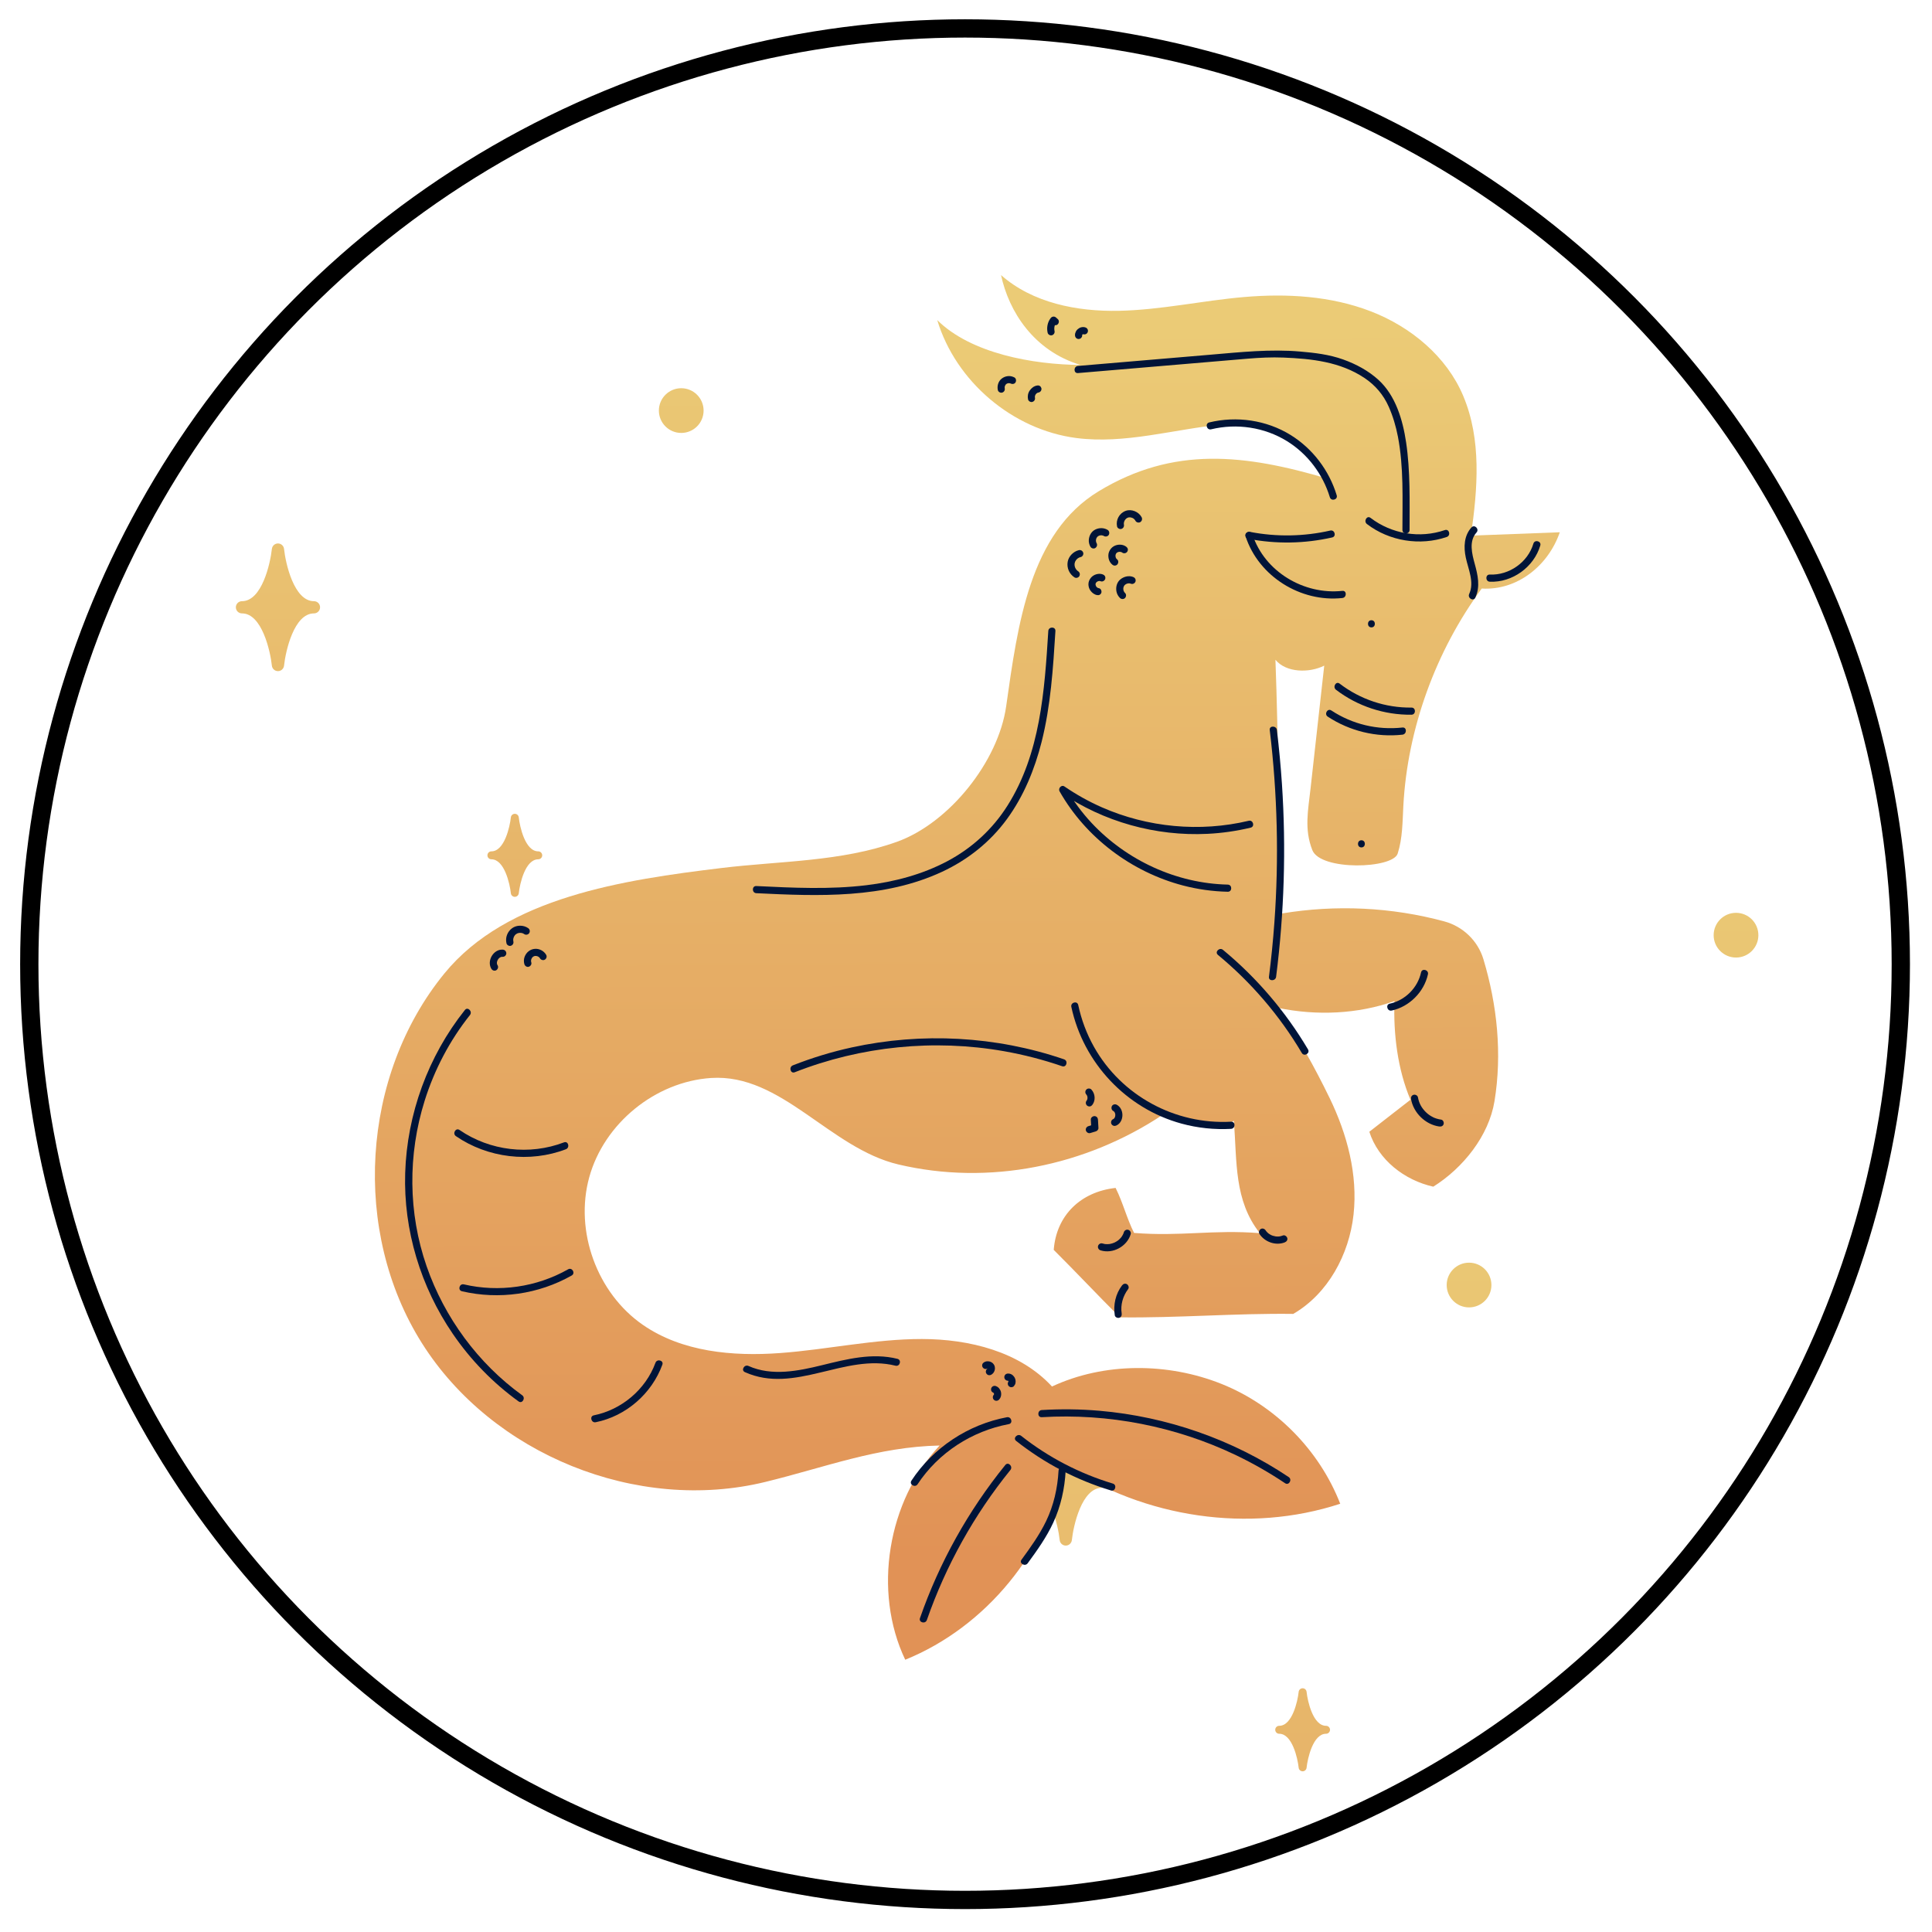 <?xml version="1.0" encoding="UTF-8" standalone="no"?>
<!-- Created with Inkscape (http://www.inkscape.org/) -->

<svg
   width="200"
   height="200"
   viewBox="0 0 52.917 52.917"
   version="1.1"
   id="svg4691"
   inkscape:version="1.2.2 (732a01da63, 2022-12-09)"
   sodipodi:docname="capricornio.svg"
   xmlns:inkscape="http://www.inkscape.org/namespaces/inkscape"
   xmlns:sodipodi="http://sodipodi.sourceforge.net/DTD/sodipodi-0.dtd"
   xmlns:xlink="http://www.w3.org/1999/xlink"
   xmlns="http://www.w3.org/2000/svg"
   xmlns:svg="http://www.w3.org/2000/svg">
  <sodipodi:namedview
     id="namedview4693"
     pagecolor="#ffffff"
     bordercolor="#000000"
     borderopacity="0.25"
     inkscape:showpageshadow="2"
     inkscape:pageopacity="0.0"
     inkscape:pagecheckerboard="0"
     inkscape:deskcolor="#d1d1d1"
     inkscape:document-units="mm"
     showgrid="false"
     inkscape:zoom="4.0516981"
     inkscape:cx="101.43895"
     inkscape:cy="91.196331"
     inkscape:window-width="1643"
     inkscape:window-height="1251"
     inkscape:window-x="2618"
     inkscape:window-y="0"
     inkscape:window-maximized="0"
     inkscape:current-layer="g784" />
  <defs
     id="defs4688">
    <linearGradient
       id="SVGID_00000058549242806000274600000013748788142152564629_"
       gradientUnits="userSpaceOnUse"
       x1="89.084"
       y1="50.13"
       x2="84.337"
       y2="128.985"
       gradientTransform="matrix(2.532,0,0,2.532,-105.388,-125.569)">
      <stop
         offset="0"
         style="stop-color:#003B81"
         id="stop2791" />
      <stop
         offset="1"
         style="stop-color:#00225D"
         id="stop2793" />
    </linearGradient>
    <linearGradient
       id="SVGID_00000086656041027136514430000005112889821752994489_"
       gradientUnits="userSpaceOnUse"
       x1="80.602"
       y1="43.684"
       x2="80.911"
       y2="133.494">
      <stop
         offset="0"
         style="stop-color:#EBCB76"
         id="stop2798" />
      <stop
         offset="1"
         style="stop-color:#E19256"
         id="stop2800" />
    </linearGradient>
    <linearGradient
       id="SVGID_00000147922800937064574730000011714904649522879655_"
       gradientUnits="userSpaceOnUse"
       x1="125.429"
       y1="43.529"
       x2="125.739"
       y2="133.339">
      <stop
         offset="0"
         style="stop-color:#EBCB76"
         id="stop2805" />
      <stop
         offset="1"
         style="stop-color:#E19256"
         id="stop2807" />
    </linearGradient>
    <linearGradient
       id="SVGID_00000111880460231185035150000010865975040946412728_"
       gradientUnits="userSpaceOnUse"
       x1="45.022"
       y1="62.033"
       x2="45.022"
       y2="126.785"
       gradientTransform="matrix(2.418,0,0,2.418,-65.994,-119.163)">
      <stop
         offset="0"
         style="stop-color:#EBCB76"
         id="stop4134" />
      <stop
         offset="1"
         style="stop-color:#E19256"
         id="stop4136" />
    </linearGradient>
    <linearGradient
       id="SVGID_00000114060099943792651690000014796179251574897833_"
       gradientUnits="userSpaceOnUse"
       x1="55.147"
       y1="62.033"
       x2="55.147"
       y2="126.785"
       gradientTransform="matrix(2.418,0,0,2.418,-65.994,-119.163)">
      <stop
         offset="0"
         style="stop-color:#EBCB76"
         id="stop4141" />
      <stop
         offset="1"
         style="stop-color:#E19256"
         id="stop4143" />
    </linearGradient>
    <linearGradient
       id="SVGID_00000026125593529209760050000008015576841517957800_"
       gradientUnits="userSpaceOnUse"
       x1="62.263"
       y1="62.033"
       x2="62.263"
       y2="126.786"
       gradientTransform="matrix(2.418,0,0,2.418,-65.994,-119.163)">
      <stop
         offset="0"
         style="stop-color:#EBCB76"
         id="stop4106" />
      <stop
         offset="1"
         style="stop-color:#E19256"
         id="stop4108" />
    </linearGradient>
    <linearGradient
       inkscape:collect="always"
       xlink:href="#SVGID_00000026125593529209760050000008015576841517957800_"
       id="linearGradient6532"
       gradientUnits="userSpaceOnUse"
       gradientTransform="matrix(2.418,0,0,2.418,-65.994,-119.163)"
       x1="62.263"
       y1="62.033"
       x2="62.263"
       y2="126.786" />
    <linearGradient
       inkscape:collect="always"
       xlink:href="#SVGID_00000111880460231185035150000010865975040946412728_"
       id="linearGradient6534"
       gradientUnits="userSpaceOnUse"
       gradientTransform="matrix(2.418,0,0,2.418,-65.994,-119.163)"
       x1="45.022"
       y1="62.033"
       x2="45.022"
       y2="126.785" />
    <linearGradient
       inkscape:collect="always"
       xlink:href="#SVGID_00000114060099943792651690000014796179251574897833_"
       id="linearGradient6536"
       gradientUnits="userSpaceOnUse"
       gradientTransform="matrix(2.418,0,0,2.418,-65.994,-119.163)"
       x1="55.147"
       y1="62.033"
       x2="55.147"
       y2="126.785" />
    <linearGradient
       inkscape:collect="always"
       xlink:href="#SVGID_00000026125593529209760050000008015576841517957800_"
       id="linearGradient6584"
       gradientUnits="userSpaceOnUse"
       gradientTransform="matrix(2.418,0,0,2.418,-76.196,-200.66)"
       x1="62.263"
       y1="62.033"
       x2="62.263"
       y2="126.786" />
    <linearGradient
       inkscape:collect="always"
       xlink:href="#SVGID_00000026125593529209760050000008015576841517957800_"
       id="linearGradient6607"
       gradientUnits="userSpaceOnUse"
       gradientTransform="matrix(2.418,0,0,2.418,-38.402,-155.323)"
       x1="62.263"
       y1="62.033"
       x2="62.263"
       y2="126.786" />
    <linearGradient
       id="SVGID_00000102543776197832306990000007982976548260529072_"
       gradientUnits="userSpaceOnUse"
       x1="246.271"
       y1="279.897"
       x2="241.524"
       y2="358.752"
       gradientTransform="matrix(2.449,0,0,2.449,-205.745,-432.309)">
      <stop
         offset="0"
         style="stop-color:#003B81"
         id="stop400" />
      <stop
         offset="1"
         style="stop-color:#00225D"
         id="stop402" />
    </linearGradient>
    <linearGradient
       id="SVGID_00000077318436773798065580000002936288005066308787_"
       gradientUnits="userSpaceOnUse"
       x1="249.242"
       y1="294.101"
       x2="246.223"
       y2="338">
      <stop
         offset="0"
         style="stop-color:#EBCB76"
         id="stop407" />
      <stop
         offset="1"
         style="stop-color:#E19256"
         id="stop409" />
    </linearGradient>
    <linearGradient
       id="SVGID_00000088824537973625303190000009851984211501463206_"
       gradientUnits="userSpaceOnUse"
       x1="240.851"
       y1="42.881"
       x2="241.161"
       y2="132.691">
      <stop
         offset="0"
         style="stop-color:#EBCB76"
         id="stop756" />
      <stop
         offset="1"
         style="stop-color:#E19256"
         id="stop758" />
    </linearGradient>
    <linearGradient
       id="SVGID_00000063603277779818888650000011931648345856834191_"
       gradientUnits="userSpaceOnUse"
       x1="251.278"
       y1="42.845"
       x2="251.587"
       y2="132.655">
      <stop
         offset="0"
         style="stop-color:#EBCB76"
         id="stop763" />
      <stop
         offset="1"
         style="stop-color:#E19256"
         id="stop765" />
    </linearGradient>
    <linearGradient
       id="SVGID_00000082331592136579731800000002629166389962738347_"
       gradientUnits="userSpaceOnUse"
       x1="248.756"
       y1="52.561"
       x2="244.009"
       y2="131.416">
							<stop
   offset="0"
   style="stop-color:#003B81"
   id="stop5320" />

							<stop
   offset="1"
   style="stop-color:#00225D"
   id="stop5322" />

						</linearGradient>
    <linearGradient
       id="SVGID_00000099637969677411216480000011337583681125200048_"
       gradientUnits="userSpaceOnUse"
       x1="246.25"
       y1="42.863"
       x2="246.56"
       y2="132.673">
								<stop
   offset="0"
   style="stop-color:#EBCB76"
   id="stop5327" />

								<stop
   offset="1"
   style="stop-color:#E19256"
   id="stop5329" />

							</linearGradient>
  </defs>
  <g
     inkscape:label="Camada 1"
     inkscape:groupmode="layer"
     id="layer1">
    <g
       id="g3182"
       transform="matrix(0.265,0,0,0.265,-3.742,-0.31)">
      <g
         id="g3176">
        <linearGradient
           id="linearGradient4833"
           gradientUnits="userSpaceOnUse"
           x1="89.084"
           y1="50.13"
           x2="84.337"
           y2="128.985">
          <stop
             offset="0"
             style="stop-color:#003B81"
             id="stop4829" />
          <stop
             offset="1"
             style="stop-color:#00225D"
             id="stop4831" />
        </linearGradient>
        <g
           id="g6453">
          <path
             style="fill:url(#SVGID_00000026125593529209760050000008015576841517957800_);stroke-width:2.418"
             d="m 86.843,43.606 c 0,1.277 -1.035,2.311 -2.311,2.311 -1.277,0 -2.311,-1.035 -2.311,-2.311 0,-1.277 1.035,-2.311 2.311,-2.311 1.277,0 2.311,1.035 2.311,2.311 z"
             id="path4111" />
          <path
             style="fill:url(#SVGID_00000111880460231185035150000010865975040946412728_);stroke-width:2.418"
             d="m 46.571,63.307 c -2.062,0 -2.933,-3.9 -3.092,-5.401 -0.034,-0.322 -0.305,-0.566 -0.629,-0.566 -0.324,0 -0.592,0.244 -0.629,0.566 -0.16,1.501 -1.03,5.401 -3.092,5.401 -0.348,0 -0.631,0.283 -0.631,0.631 0,0.351 0.283,0.631 0.631,0.631 2.062,0 2.933,3.9 3.092,5.401 0.034,0.322 0.305,0.566 0.629,0.566 0.324,0 0.592,-0.244 0.629,-0.566 0.16,-1.504 1.03,-5.401 3.092,-5.401 0.348,0 0.631,-0.283 0.631,-0.631 0,-0.351 -0.28,-0.631 -0.631,-0.631 z"
             id="path4139" />
          <path
             style="fill:url(#SVGID_00000114060099943792651690000014796179251574897833_);stroke-width:2.418"
             d="m 69.751,89.163 c -1.342,0 -1.908,-2.536 -2.011,-3.513 -0.022,-0.208 -0.198,-0.367 -0.409,-0.367 -0.21,0 -0.387,0.16 -0.409,0.367 -0.104,0.977 -0.67,3.513 -2.011,3.513 -0.227,0 -0.411,0.184 -0.411,0.411 0,0.227 0.184,0.411 0.411,0.411 1.342,0 1.908,2.536 2.011,3.513 0.022,0.208 0.198,0.367 0.409,0.367 0.21,0 0.387,-0.16 0.409,-0.367 0.104,-0.977 0.67,-3.513 2.011,-3.513 0.227,0 0.411,-0.184 0.411,-0.411 0,-0.23 -0.184,-0.411 -0.411,-0.411 z"
             id="path4146" />
        </g>
        <g
           id="g6453-8"
           transform="translate(81.426,90.382)">
          <path
             style="fill:url(#linearGradient6532);stroke-width:2.418"
             d="m 86.843,43.606 c 0,1.277 -1.035,2.311 -2.311,2.311 -1.277,0 -2.311,-1.035 -2.311,-2.311 0,-1.277 1.035,-2.311 2.311,-2.311 1.277,0 2.311,1.035 2.311,2.311 z"
             id="path4111-0" />
          <path
             style="fill:url(#linearGradient6584);stroke-width:2.418"
             d="m 76.641,-37.891 c 0,1.277 -1.035,2.311 -2.311,2.311 -1.276,0 -2.311,-1.035 -2.311,-2.311 0,-1.277 1.035,-2.311 2.311,-2.311 1.276,0 2.311,1.035 2.311,2.311 z"
             id="path4111-0-4" />
          <path
             style="fill:url(#linearGradient6607);stroke-width:2.418"
             d="m 114.436,7.446 c 0,1.277 -1.035,2.311 -2.311,2.311 -1.276,0 -2.311,-1.035 -2.311,-2.311 0,-1.277 1.035,-2.311 2.311,-2.311 1.277,0 2.311,1.035 2.311,2.311 z"
             id="path4111-0-7" />
          <path
             style="fill:url(#linearGradient6534);stroke-width:2.418"
             d="m 46.571,63.307 c -2.062,0 -2.933,-3.9 -3.092,-5.401 -0.034,-0.322 -0.305,-0.566 -0.629,-0.566 -0.324,0 -0.592,0.244 -0.629,0.566 -0.16,1.501 -1.03,5.401 -3.092,5.401 -0.348,0 -0.631,0.283 -0.631,0.631 0,0.351 0.283,0.631 0.631,0.631 2.062,0 2.933,3.9 3.092,5.401 0.034,0.322 0.305,0.566 0.629,0.566 0.324,0 0.592,-0.244 0.629,-0.566 0.16,-1.504 1.03,-5.401 3.092,-5.401 0.348,0 0.631,-0.283 0.631,-0.631 0,-0.351 -0.28,-0.631 -0.631,-0.631 z"
             id="path4139-1" />
          <path
             style="fill:url(#linearGradient6536);stroke-width:2.418"
             d="m 69.751,89.163 c -1.342,0 -1.908,-2.536 -2.011,-3.513 -0.022,-0.208 -0.198,-0.367 -0.409,-0.367 -0.21,0 -0.387,0.16 -0.409,0.367 -0.104,0.977 -0.67,3.513 -2.011,3.513 -0.227,0 -0.411,0.184 -0.411,0.411 0,0.227 0.184,0.411 0.411,0.411 1.342,0 1.908,2.536 2.011,3.513 0.022,0.208 0.198,0.367 0.409,0.367 0.21,0 0.387,-0.16 0.409,-0.367 0.104,-0.977 0.67,-3.513 2.011,-3.513 0.227,0 0.411,-0.184 0.411,-0.411 0,-0.23 -0.184,-0.411 -0.411,-0.411 z"
             id="path4146-9" />
        </g>
        <g
           id="g790"
           transform="translate(-304.491,-247.5)">
          <g
             id="g784"
             transform="translate(26.876,-1.289)">
            <linearGradient
               id="linearGradient18131"
               gradientUnits="userSpaceOnUse"
               x1="246.271"
               y1="279.897"
               x2="241.524"
               y2="358.752">
              <stop
                 offset="0"
                 style="stop-color:#003B81"
                 id="stop18127" />
              <stop
                 offset="1"
                 style="stop-color:#00225D"
                 id="stop18129" />
            </linearGradient>
            <circle
               style="fill:none;stroke-width:1.89;stroke:#000000;stroke-opacity:1;stroke-dasharray:none"
               cx="391.481"
               cy="349.615"
               r="96.718"
               id="circle405" />
            <g
               id="g5648"
               transform="matrix(1.412,0,0,1.412,43.826,223.49)">
				<g
   id="g5644">
					<g
   id="g5624">
						
							<linearGradient
   id="linearGradient9228"
   gradientUnits="userSpaceOnUse"
   x1="248.756"
   y1="52.561"
   x2="244.009"
   y2="131.416">
							<stop
   offset="0"
   style="stop-color:#003B81"
   id="stop9224" />

							<stop
   offset="1"
   style="stop-color:#00225D"
   id="stop9226" />

						</linearGradient>

						
							
						
						
						
						
						
						
					</g>

					
					
					<g
   id="g10960">
  <g
     id="g5592">
							
								<linearGradient
   id="linearGradient9235"
   gradientUnits="userSpaceOnUse"
   x1="246.25"
   y1="42.863"
   x2="246.56"
   y2="132.673">
								<stop
   offset="0"
   style="stop-color:#EBCB76"
   id="stop9231" />

								<stop
   offset="1"
   style="stop-color:#E19256"
   id="stop9233" />

							</linearGradient>

							<path
   style="fill:url(#SVGID_00000099637969677411216480000011337583681125200048_)"
   d="m 208.102,90.004 c 4.562,-5.592 13.121,-6.853 20.286,-7.721 4.306,-0.522 8.737,-0.45 12.836,-1.917 3.835,-1.373 7.426,-5.879 7.999,-9.912 0.854,-6.02 1.722,-12.694 6.785,-15.756 5.462,-3.303 10.66,-2.717 16.781,-0.903 -1.99,-3.009 -4.104,-4.331 -7.695,-3.984 -3.591,0.347 -7.163,1.463 -10.741,0.997 -4.662,-0.608 -8.815,-4.132 -10.174,-8.633 2.465,2.447 7.012,3.26 10.486,3.285 -3.422,-1.031 -5.247,-3.914 -5.816,-6.579 2.306,2.037 5.552,2.679 8.628,2.616 3.076,-0.063 6.105,-0.747 9.17,-1.009 3.127,-0.268 6.348,-0.082 9.275,1.05 2.927,1.133 5.541,3.296 6.759,6.188 1.35,3.206 1.059,6.785 0.564,10.228 2.168,-0.082 4.337,-0.165 6.505,-0.247 -0.841,2.45 -3.129,4.278 -5.714,4.119 -3.357,4.554 -5.439,10.254 -5.738,15.903 -0.062,1.176 -0.056,2.374 -0.414,3.496 -0.357,1.122 -5.651,1.277 -6.25,-0.255 -0.599,-1.532 -0.309,-2.889 -0.127,-4.523 0.333,-2.992 0.667,-5.985 1,-8.977 -1.101,0.553 -2.794,0.524 -3.572,-0.431 0.22,5.839 0.223,11.975 0.443,17.814 0.009,0.251 0.018,0.505 0.025,0.759 3.947,-0.657 8.035,-0.467 11.896,0.58 1.362,0.369 2.455,1.418 2.861,2.77 1.011,3.365 1.375,6.925 0.811,10.386 -0.414,2.541 -2.3,4.894 -4.481,6.261 -2.112,-0.472 -4.021,-1.959 -4.682,-4.019 0.996,-0.788 2.014,-1.556 3.011,-2.343 -0.94,-2.227 -1.257,-4.807 -1.17,-7.222 -2.672,0.949 -5.682,1.086 -8.521,0.498 1.422,2.082 2.689,4.361 3.774,6.598 1.284,2.646 2.072,5.606 1.751,8.53 -0.321,2.924 -1.869,5.794 -4.413,7.271 -4.176,-0.055 -8.51,0.307 -12.687,0.252 -1.695,-1.688 -3.151,-3.25 -4.846,-4.938 0.193,-2.547 1.991,-4.256 4.53,-4.535 0.547,1.101 0.803,2.193 1.35,3.294 3.435,0.275 5.77,-0.257 9.205,0.017 -1.884,-2.388 -1.668,-5.186 -1.896,-8.219 -1.664,0.864 -3.675,-0.029 -5.218,-0.441 -5.661,3.759 -12.73,5.195 -19.343,3.631 -5.032,-1.19 -8.551,-6.669 -13.71,-6.33 -4.082,0.268 -7.833,3.325 -8.919,7.269 -1.087,3.944 0.57,8.49 3.938,10.811 2.865,1.974 6.558,2.309 10.028,2.055 3.47,-0.254 6.902,-1.03 10.381,-1.027 3.479,0.003 7.167,0.919 9.527,3.476 3.831,-1.786 8.504,-1.757 12.426,-0.183 3.923,1.575 7.139,4.826 8.672,8.765 -6.669,2.188 -14.32,1.027 -20.172,-2.847 -1.162,6.268 -5.761,11.872 -11.67,14.265 -2.389,-5.027 -1.289,-11.623 2.52,-15.681 -4.563,0.098 -8.34,1.588 -12.774,2.669 -9.373,2.285 -19.978,-2.006 -25.126,-10.166 -5.147,-8.161 -4.453,-19.58 1.646,-27.055 z"
   id="path5332" />

							<g
   id="g5338">
								<g
   id="g5336">
									<path
   style="fill:#001438"
   d="m 275.961,64.67 c 0.336,0 0.337,-0.523 0,-0.523 -0.336,0 -0.336,0.523 0,0.523 z"
   id="path5334" />

								</g>

							</g>

							<g
   id="g5344">
								<g
   id="g5342">
									<path
   style="fill:#001438"
   d="m 275.229,80.776 c 0.336,0 0.337,-0.523 0,-0.523 -0.336,0.001 -0.337,0.523 0,0.523 z"
   id="path5340" />

								</g>

							</g>

							<g
   id="g5350">
								<g
   id="g5348">
									<path
   style="fill:#001438"
   d="m 283.283,57.354 c -0.55,0.607 -0.577,1.439 -0.415,2.204 0.179,0.85 0.645,1.809 0.249,2.666 -0.14,0.303 0.31,0.569 0.451,0.264 0.374,-0.809 0.179,-1.652 -0.046,-2.473 -0.2,-0.728 -0.441,-1.66 0.131,-2.291 0.225,-0.25 -0.144,-0.62 -0.37,-0.37 z"
   id="path5346" />

								</g>

							</g>

							<g
   id="g5356">
								<g
   id="g5354">
									<path
   style="fill:#001438"
   d="m 254.48,46.054 c 2.764,-0.234 5.529,-0.469 8.293,-0.703 1.382,-0.117 2.764,-0.236 4.146,-0.352 0.864,-0.072 1.728,-0.114 2.594,-0.08 2.069,0.082 4.17,0.31 5.933,1.49 0.8,0.535 1.391,1.229 1.781,2.106 0.311,0.701 0.528,1.441 0.673,2.193 0.43,2.233 0.33,4.568 0.33,6.83 0,0.336 0.523,0.337 0.523,0 0,-2.133 0.061,-4.299 -0.254,-6.415 -0.243,-1.634 -0.764,-3.418 -2.018,-4.565 -0.742,-0.679 -1.648,-1.162 -2.59,-1.499 -1.021,-0.366 -2.074,-0.488 -3.149,-0.581 -2.197,-0.19 -4.353,0.044 -6.543,0.23 -3.239,0.275 -6.479,0.549 -9.718,0.824 -0.334,0.027 -0.337,0.55 -0.001,0.522 z"
   id="path5352" />

								</g>

							</g>

							<g
   id="g5362">
								<g
   id="g5360">
									<path
   style="fill:#001438"
   d="m 271.318,95.559 c -1.638,-2.765 -3.745,-5.236 -6.222,-7.284 -0.257,-0.213 -0.629,0.155 -0.37,0.369 2.444,2.021 4.524,4.449 6.14,7.179 0.172,0.289 0.624,0.026 0.452,-0.264 z"
   id="path5358" />

								</g>

							</g>

							<g
   id="g5368">
								<g
   id="g5366">
									<path
   style="fill:#001438"
   d="m 265.687,100.854 c -4.094,0.227 -8.025,-1.902 -10.036,-5.481 -0.538,-0.958 -0.922,-1.989 -1.152,-3.063 -0.07,-0.329 -0.574,-0.19 -0.504,0.139 0.877,4.097 4.019,7.439 8.063,8.544 1.179,0.322 2.408,0.451 3.628,0.384 0.335,-0.019 0.337,-0.542 0.001,-0.523 z"
   id="path5364" />

								</g>

							</g>

							<g
   id="g5374">
								<g
   id="g5372">
									<path
   style="fill:#001438"
   d="m 269.479,109.182 c -0.064,0.025 -0.129,0.045 -0.196,0.059 -0.018,0.004 -0.035,0.007 -0.053,0.01 -0.051,0.01 0.027,-0.001 -0.005,10e-4 -0.032,0.002 -0.064,0.005 -0.096,0.006 -0.036,0.001 -0.072,0 -0.108,-0.002 -0.018,-0.001 -0.036,-0.002 -0.054,-0.004 -0.014,-10e-4 -0.064,-0.011 -0.005,0 -0.067,-0.013 -0.134,-0.026 -0.2,-0.046 -0.031,-0.01 -0.061,-0.021 -0.092,-0.032 -0.047,-0.017 0.021,0.011 -0.007,-0.003 -0.016,-0.008 -0.033,-0.015 -0.049,-0.023 -0.061,-0.031 -0.12,-0.066 -0.175,-0.106 -0.01,-0.007 -0.048,-0.04 -0.007,-0.005 -0.011,-0.009 -0.022,-0.018 -0.033,-0.027 -0.027,-0.023 -0.053,-0.048 -0.078,-0.074 -0.025,-0.026 -0.048,-0.053 -0.071,-0.08 0.015,0.017 0.017,0.023 0.002,0.002 -0.012,-0.018 -0.025,-0.035 -0.036,-0.054 -0.075,-0.114 -0.235,-0.173 -0.358,-0.094 -0.114,0.074 -0.174,0.235 -0.094,0.358 0.386,0.59 1.187,0.879 1.854,0.618 0.127,-0.05 0.229,-0.178 0.182,-0.322 -0.04,-0.122 -0.185,-0.235 -0.321,-0.182 z"
   id="path5370" />

								</g>

							</g>

							<g
   id="g5380">
								<g
   id="g5378">
									<path
   style="fill:#001438"
   d="m 257.837,108.95 c -0.007,0.024 -0.015,0.048 -0.023,0.071 -0.003,0.01 -0.031,0.075 -0.011,0.03 -0.017,0.038 -0.035,0.075 -0.056,0.111 -0.024,0.043 -0.052,0.084 -0.079,0.125 -0.025,0.038 0.006,-0.005 -0.011,0.016 -0.013,0.016 -0.026,0.032 -0.04,0.047 -0.136,0.155 -0.225,0.224 -0.404,0.319 -0.018,0.01 -0.037,0.019 -0.056,0.028 -0.002,10e-4 -0.075,0.034 -0.029,0.014 -0.042,0.018 -0.085,0.033 -0.129,0.046 -0.043,0.014 -0.087,0.026 -0.132,0.035 -0.024,0.005 -0.049,0.009 -0.073,0.014 -0.049,0.01 0.013,0 -0.016,0.003 -0.09,0.009 -0.181,0.012 -0.272,0.005 -0.021,-0.002 -0.041,-0.003 -0.061,-0.006 0.055,0.007 -0.024,-0.006 -0.028,-0.006 -0.049,-0.01 -0.097,-0.023 -0.145,-0.037 -0.135,-0.042 -0.285,0.05 -0.322,0.183 -0.038,0.14 0.047,0.279 0.182,0.322 0.901,0.281 1.935,-0.284 2.208,-1.181 0.041,-0.135 -0.049,-0.285 -0.183,-0.321 -0.138,-0.039 -0.279,0.046 -0.32,0.182 z"
   id="path5376" />

								</g>

							</g>

							<g
   id="g5386">
								<g
   id="g5384">
									<path
   style="fill:#001438"
   d="m 257.703,112.84 c -0.472,0.622 -0.647,1.419 -0.528,2.184 0.022,0.14 0.197,0.217 0.322,0.183 0.149,-0.041 0.204,-0.181 0.182,-0.321 -0.096,-0.618 0.087,-1.271 0.475,-1.782 0.085,-0.112 0.018,-0.292 -0.094,-0.357 -0.134,-0.079 -0.271,-0.02 -0.357,0.093 z"
   id="path5382" />

								</g>

							</g>

							<g
   id="g5392">
								<g
   id="g5390">
									<path
   style="fill:#001438"
   d="m 279.594,89.926 c -0.247,1.129 -1.161,2.042 -2.29,2.288 -0.328,0.072 -0.189,0.575 0.139,0.504 1.295,-0.282 2.372,-1.359 2.655,-2.653 0.072,-0.328 -0.432,-0.468 -0.504,-0.139 z"
   id="path5388" />

								</g>

							</g>

							<g
   id="g5398">
								<g
   id="g5396">
									<path
   style="fill:#001438"
   d="m 278.862,99.205 c 0.178,1.004 1.054,1.857 2.065,2 0.139,0.02 0.281,-0.034 0.321,-0.182 0.034,-0.122 -0.042,-0.302 -0.182,-0.321 -0.115,-0.016 -0.229,-0.041 -0.34,-0.076 -0.051,-0.016 -0.102,-0.034 -0.151,-0.054 -0.079,-0.031 0.04,0.021 -0.036,-0.016 -0.024,-0.012 -0.049,-0.023 -0.073,-0.035 -0.211,-0.106 -0.355,-0.209 -0.514,-0.362 -0.313,-0.302 -0.508,-0.654 -0.586,-1.092 -0.025,-0.139 -0.194,-0.217 -0.321,-0.182 -0.147,0.039 -0.207,0.181 -0.183,0.32 z"
   id="path5394" />

								</g>

							</g>

							<g
   id="g5404">
								<g
   id="g5402">
									<path
   style="fill:#001438"
   d="m 287.817,58.539 c -0.403,1.364 -1.774,2.327 -3.19,2.264 -0.336,-0.015 -0.336,0.508 0,0.523 1.648,0.072 3.228,-1.07 3.694,-2.648 0.096,-0.323 -0.408,-0.461 -0.504,-0.139 z"
   id="path5400" />

								</g>

							</g>

							<g
   id="g5410">
								<g
   id="g5408">
									<path
   style="fill:#001438"
   d="m 272.949,57.582 c -1.931,0.439 -3.935,0.473 -5.88,0.097 -0.329,-0.064 -0.469,0.44 -0.139,0.504 2.04,0.395 4.131,0.363 6.158,-0.097 0.327,-0.075 0.189,-0.579 -0.139,-0.504 z"
   id="path5406" />

								</g>

							</g>

							<g
   id="g5416">
								<g
   id="g5414">
									<path
   style="fill:#001438"
   d="m 266.747,58 c 0.952,2.939 4.04,4.851 7.087,4.52 0.331,-0.036 0.334,-0.559 0,-0.523 -2.811,0.305 -5.698,-1.403 -6.583,-4.136 -0.103,-0.318 -0.608,-0.182 -0.504,0.139 z"
   id="path5412" />

								</g>

							</g>

							<g
   id="g5422">
								<g
   id="g5420">
									<path
   style="fill:#001438"
   d="m 273.42,55.002 c -0.551,-1.819 -1.755,-3.413 -3.374,-4.415 -1.766,-1.093 -3.947,-1.407 -5.958,-0.92 -0.327,0.079 -0.188,0.583 0.139,0.504 1.879,-0.454 3.908,-0.153 5.556,0.867 1.503,0.93 2.623,2.414 3.134,4.103 0.096,0.321 0.6,0.184 0.503,-0.139 z"
   id="path5418" />

								</g>

							</g>

							<g
   id="g5428">
								<g
   id="g5426">
									<path
   style="fill:#001438"
   d="m 281.337,57.547 c -1.839,0.63 -3.899,0.286 -5.441,-0.894 -0.267,-0.204 -0.527,0.249 -0.264,0.451 1.641,1.257 3.89,1.616 5.844,0.947 0.316,-0.108 0.18,-0.613 -0.139,-0.504 z"
   id="path5424" />

								</g>

							</g>

							<g
   id="g5434">
								<g
   id="g5432">
									<path
   style="fill:#001438"
   d="m 259.137,56.602 c -0.211,-0.396 -0.735,-0.616 -1.163,-0.462 -0.464,0.167 -0.732,0.657 -0.634,1.138 0.027,0.134 0.194,0.224 0.321,0.182 0.142,-0.046 0.212,-0.178 0.182,-0.321 -0.003,-0.012 -0.005,-0.024 -0.007,-0.036 0.005,0.037 0.006,0.045 0.004,0.025 0,-0.021 -0.003,-0.042 -0.002,-0.063 0,-0.018 0.002,-0.036 0.003,-0.054 0.003,-0.053 -0.012,0.054 10e-4,-0.002 0.008,-0.035 0.016,-0.07 0.029,-0.105 0.004,-0.011 0.008,-0.023 0.013,-0.034 -0.014,0.032 -0.016,0.039 -0.008,0.021 0.009,-0.016 0.016,-0.032 0.025,-0.048 0.011,-0.018 0.023,-0.036 0.034,-0.054 0.027,-0.044 -0.034,0.037 0.003,-0.005 0.024,-0.027 0.048,-0.054 0.075,-0.078 0.009,-0.008 0.018,-0.016 0.028,-0.023 -0.027,0.02 -0.033,0.025 -0.017,0.014 0.015,-0.009 0.03,-0.02 0.046,-0.029 0.01,-0.006 0.044,-0.032 0.056,-0.029 -0.01,0.004 -0.019,0.008 -0.029,0.012 0.011,-0.004 0.022,-0.008 0.034,-0.012 0.014,-0.005 0.098,-0.034 0.104,-0.025 -0.04,0.005 -0.046,0.006 -0.017,0.003 0.006,0 0.012,-10e-4 0.018,-10e-4 0.021,-10e-4 0.041,-10e-4 0.062,0 0.009,0 0.018,10e-4 0.027,0.002 0.029,0.003 0.024,0.002 -0.017,-0.003 0.003,-0.004 0.049,0.009 0.053,0.01 0.035,0.008 0.068,0.02 0.102,0.031 0.053,0.018 -0.042,-0.023 0.003,0.002 0.018,0.01 0.037,0.019 0.055,0.03 0.009,0.006 0.05,0.024 0.052,0.034 -0.008,-0.006 -0.016,-0.013 -0.025,-0.019 0.009,0.007 0.018,0.015 0.027,0.023 0.022,0.019 0.049,0.065 0.074,0.076 -0.022,-0.03 -0.025,-0.034 -0.008,-0.011 0.003,0.005 0.007,0.01 0.01,0.015 0.013,0.02 0.025,0.04 0.036,0.061 0.064,0.121 0.242,0.168 0.358,0.094 0.121,-0.081 0.161,-0.23 0.092,-0.359 z"
   id="path5430" />

								</g>

							</g>

							<g
   id="g5440">
								<g
   id="g5438">
									<path
   style="fill:#001438"
   d="m 256.644,57.53 c -0.275,-0.164 -0.616,-0.16 -0.898,-0.02 -0.287,0.142 -0.45,0.444 -0.472,0.756 -0.012,0.172 0.033,0.35 0.118,0.499 0.068,0.119 0.24,0.17 0.357,0.094 0.12,-0.077 0.166,-0.23 0.094,-0.357 -0.009,-0.017 -0.018,-0.034 -0.026,-0.051 -0.014,-0.027 0.021,0.056 0.012,0.027 -0.003,-0.01 -0.007,-0.02 -0.011,-0.03 -0.012,-0.036 -0.02,-0.074 -0.025,-0.111 0.003,0.023 0.006,0.046 0.009,0.069 -0.008,-0.064 -0.008,-0.127 0.001,-0.19 -0.003,0.023 -0.006,0.046 -0.009,0.069 0.005,-0.034 0.012,-0.067 0.022,-0.099 0.005,-0.016 0.011,-0.032 0.016,-0.048 0.016,-0.045 -0.027,0.056 -0.006,0.016 0.016,-0.03 0.031,-0.06 0.051,-0.088 0.038,-0.055 -0.032,0.035 -0.002,0.003 0.01,-0.011 0.02,-0.022 0.03,-0.033 0.01,-0.011 0.022,-0.02 0.033,-0.03 0.032,-0.03 -0.058,0.04 -0.003,0.002 0.026,-0.018 0.054,-0.034 0.082,-0.048 0.053,-0.026 -0.055,0.019 -0.01,0.004 0.016,-0.006 0.032,-0.012 0.048,-0.016 0.033,-0.01 0.066,-0.017 0.1,-0.022 -0.023,0.003 -0.046,0.006 -0.07,0.009 0.064,-0.008 0.127,-0.009 0.19,0 -0.023,-0.003 -0.046,-0.006 -0.069,-0.009 0.04,0.006 0.079,0.015 0.117,0.028 0.008,0.003 0.016,0.006 0.024,0.009 0.03,0.01 -0.06,-0.028 -0.021,-0.009 0.019,0.009 0.038,0.019 0.056,0.03 0.117,0.07 0.292,0.03 0.357,-0.094 0.065,-0.129 0.03,-0.286 -0.095,-0.36 z"
   id="path5436" />

								</g>

							</g>

							<g
   id="g5446">
								<g
   id="g5444">
									<path
   style="fill:#001438"
   d="m 254.542,59.018 c -0.399,0.098 -0.744,0.444 -0.815,0.854 -0.077,0.445 0.118,0.891 0.497,1.137 0.115,0.075 0.294,0.027 0.358,-0.094 0.069,-0.13 0.029,-0.278 -0.094,-0.357 0.001,0 -0.055,-0.037 -0.028,-0.018 0.027,0.02 -0.02,-0.017 -0.025,-0.022 -0.028,-0.025 -0.052,-0.052 -0.077,-0.079 -0.032,-0.035 0.008,0.016 -0.007,-0.009 -0.009,-0.016 -0.021,-0.031 -0.03,-0.046 -0.019,-0.032 -0.036,-0.064 -0.052,-0.098 0.015,0.034 0.005,0.012 -0.002,-0.01 -0.006,-0.018 -0.012,-0.035 -0.016,-0.053 -0.005,-0.018 -0.009,-0.036 -0.013,-0.054 -0.003,-0.013 -0.008,-0.064 -0.003,-0.007 -0.003,-0.037 -0.006,-0.073 -0.005,-0.111 0,-0.018 0.003,-0.037 0.003,-0.055 0.001,-0.038 -0.013,0.058 0.002,-0.007 0.008,-0.035 0.018,-0.07 0.028,-0.104 0.008,-0.026 0.007,-0.019 -0.003,0.002 0.009,-0.02 0.018,-0.039 0.028,-0.058 0.017,-0.032 0.037,-0.062 0.057,-0.092 0.015,-0.022 0.015,-0.015 -0.001,10e-4 0.012,-0.013 0.024,-0.028 0.036,-0.041 0.025,-0.027 0.052,-0.05 0.079,-0.074 0.022,-0.02 -0.033,0.021 0.008,-0.005 0.015,-0.01 0.03,-0.02 0.046,-0.029 0.016,-0.009 0.031,-0.018 0.047,-0.026 0.006,-0.003 0.061,-0.027 0.028,-0.014 -0.033,0.013 0.023,-0.007 0.03,-0.01 0.021,-0.007 0.042,-0.012 0.063,-0.017 0.133,-0.033 0.225,-0.19 0.182,-0.321 -0.044,-0.139 -0.179,-0.219 -0.321,-0.183 z"
   id="path5442" />

								</g>

							</g>

							<g
   id="g5452">
								<g
   id="g5450">
									<path
   style="fill:#001438"
   d="m 258.002,58.757 c -0.26,-0.19 -0.646,-0.183 -0.916,-0.018 -0.157,0.096 -0.265,0.236 -0.332,0.405 -0.06,0.151 -0.061,0.321 -0.03,0.479 0.033,0.168 0.129,0.338 0.261,0.448 0.055,0.045 0.111,0.076 0.185,0.076 0.064,0 0.141,-0.028 0.185,-0.076 0.088,-0.096 0.113,-0.277 0,-0.37 -0.026,-0.022 -0.048,-0.047 -0.072,-0.071 -0.02,-0.02 0.034,0.049 0.019,0.025 -0.004,-0.007 -0.009,-0.013 -0.013,-0.019 -0.01,-0.015 -0.019,-0.03 -0.027,-0.046 -0.004,-0.007 -0.007,-0.014 -0.011,-0.021 -0.017,-0.032 0.011,0.029 0.012,0.03 -0.008,-0.007 -0.013,-0.034 -0.016,-0.045 -0.011,-0.034 -0.018,-0.069 -0.024,-0.105 0.003,0.023 0.006,0.046 0.009,0.069 -0.007,-0.056 -0.007,-0.111 0,-0.167 -0.003,0.023 -0.006,0.046 -0.009,0.069 0.004,-0.028 0.009,-0.055 0.017,-0.082 0.004,-0.015 0.01,-0.03 0.015,-0.045 0.015,-0.044 -0.028,0.057 -0.008,0.019 0.013,-0.025 0.027,-0.048 0.042,-0.072 0.023,-0.036 -0.047,0.054 -0.004,0.006 0.009,-0.01 0.019,-0.02 0.029,-0.03 0.01,-0.009 0.021,-0.018 0.031,-0.027 -0.057,0.055 -0.03,0.023 -0.01,0.009 0.023,-0.015 0.048,-0.027 0.073,-0.04 0.017,-0.01 -0.069,0.026 -0.013,0.006 0.013,-0.005 0.026,-0.009 0.04,-0.013 0.029,-0.008 0.058,-0.014 0.088,-0.018 -0.023,0.003 -0.046,0.006 -0.069,0.009 0.056,-0.007 0.111,-0.007 0.167,0 -0.023,-0.003 -0.046,-0.006 -0.069,-0.009 0.044,0.006 0.085,0.018 0.126,0.032 0.039,0.014 -0.051,-0.025 -0.024,-0.01 0.009,0.005 0.018,0.009 0.026,0.014 0.021,0.011 0.041,0.024 0.06,0.039 0.052,0.038 0.142,0.043 0.201,0.026 0.061,-0.017 0.126,-0.064 0.156,-0.12 0.032,-0.061 0.048,-0.134 0.026,-0.201 -0.024,-0.068 -0.064,-0.113 -0.121,-0.156 z"
   id="path5448" />

								</g>

							</g>

							<g
   id="g5458">
								<g
   id="g5456">
									<path
   style="fill:#001438"
   d="m 256.296,60.792 c -0.297,-0.113 -0.673,0.005 -0.871,0.248 -0.113,0.14 -0.184,0.306 -0.179,0.489 0.004,0.162 0.057,0.327 0.154,0.457 0.117,0.156 0.278,0.283 0.474,0.319 0.07,0.013 0.138,0.011 0.201,-0.026 0.054,-0.032 0.106,-0.094 0.12,-0.156 0.029,-0.128 -0.039,-0.295 -0.183,-0.321 -0.017,-0.003 -0.035,-0.007 -0.052,-0.012 -0.008,-0.002 -0.017,-0.005 -0.025,-0.008 -0.025,-0.01 -0.017,-0.006 0.026,0.011 -0.026,-0.016 -0.054,-0.029 -0.08,-0.046 -0.037,-0.023 0.051,0.045 0.001,0 -0.013,-0.012 -0.026,-0.024 -0.038,-0.037 -0.006,-0.007 -0.012,-0.013 -0.018,-0.02 -0.017,-0.021 -0.012,-0.014 0.016,0.021 -0.006,-0.012 -0.016,-0.022 -0.023,-0.033 -0.01,-0.015 -0.018,-0.03 -0.026,-0.046 -0.031,-0.061 0.014,0.044 -0.001,0.002 -0.01,-0.03 -0.018,-0.059 -0.025,-0.089 -0.011,-0.044 0.005,0.073 0.001,0.004 -0.001,-0.018 -0.001,-0.035 -0.001,-0.053 0.003,-0.069 -0.012,0.048 -0.002,0.004 0.004,-0.015 0.007,-0.03 0.011,-0.045 0.007,-0.025 0.032,-0.058 -0.006,0.007 0.009,-0.015 0.015,-0.031 0.024,-0.046 0.009,-0.015 0.02,-0.028 0.028,-0.043 -0.033,0.063 -0.022,0.028 -0.004,0.008 0.01,-0.011 0.021,-0.022 0.032,-0.032 0.006,-0.006 0.013,-0.012 0.02,-0.017 0.021,-0.017 0.013,-0.011 -0.022,0.017 0.029,-0.015 0.056,-0.035 0.084,-0.051 0.052,-0.029 -0.054,0.018 -0.008,0.003 0.017,-0.006 0.033,-0.012 0.05,-0.016 0.017,-0.005 0.034,-0.008 0.051,-0.012 0.047,-0.01 -0.071,0.003 -0.011,0.002 0.015,0 0.03,-0.002 0.045,-10e-4 0.027,10e-4 0.075,0.017 -0.005,-0.004 0.034,0.009 0.068,0.015 0.101,0.027 0.128,0.049 0.292,-0.054 0.321,-0.182 0.037,-0.15 -0.042,-0.27 -0.18,-0.323 z"
   id="path5454" />

								</g>

							</g>

							<g
   id="g5464">
								<g
   id="g5462">
									<path
   style="fill:#001438"
   d="m 258.511,60.976 c -0.312,-0.118 -0.664,-0.028 -0.918,0.174 -0.268,0.214 -0.358,0.571 -0.295,0.897 0.034,0.177 0.129,0.347 0.258,0.472 0.098,0.095 0.273,0.105 0.369,0 0.095,-0.103 0.105,-0.268 0,-0.37 -0.015,-0.014 -0.029,-0.03 -0.043,-0.045 -0.034,-0.035 0.031,0.048 0.003,0.004 -0.02,-0.031 -0.037,-0.061 -0.054,-0.093 -0.026,-0.048 0.019,0.057 0.002,0.005 -0.006,-0.02 -0.014,-0.039 -0.019,-0.059 -0.004,-0.015 -0.008,-0.03 -0.011,-0.045 -0.002,-0.01 -0.004,-0.02 -0.005,-0.031 0.002,0.013 0.003,0.026 0.005,0.039 0.005,-0.033 -0.005,-0.074 -0.004,-0.109 0,-0.01 0.01,-0.076 0.001,-0.027 -0.009,0.049 0.004,-0.018 0.006,-0.026 0.008,-0.034 0.028,-0.07 0.032,-0.103 -0.005,0.011 -0.009,0.023 -0.014,0.034 0.004,-0.009 0.009,-0.019 0.014,-0.028 0.009,-0.016 0.018,-0.032 0.028,-0.047 0.004,-0.006 0.008,-0.013 0.013,-0.019 0.016,-0.022 0.012,-0.017 -0.013,0.016 0.011,-0.01 0.02,-0.023 0.03,-0.034 0.012,-0.013 0.025,-0.025 0.038,-0.037 0.048,-0.042 -0.041,0.026 10e-4,-0.002 0.03,-0.02 0.059,-0.039 0.091,-0.055 0.005,-0.002 0.009,-0.005 0.014,-0.007 0.025,-0.012 0.018,-0.009 -0.02,0.008 0.016,-0.002 0.035,-0.013 0.051,-0.018 0.032,-0.01 0.064,-0.017 0.096,-0.023 0.046,-0.009 -0.067,0.005 0.006,10e-4 0.015,-10e-4 0.03,-10e-4 0.046,-10e-4 0.015,0 0.03,0.002 0.046,0.002 0.047,0.001 -0.066,-0.013 0.006,0.001 0.035,0.007 0.069,0.017 0.103,0.03 0.128,0.048 0.292,-0.054 0.321,-0.182 0.033,-0.15 -0.047,-0.271 -0.184,-0.322 z"
   id="path5460" />

								</g>

							</g>

							<g
   id="g5470">
								<g
   id="g5468">
									<path
   style="fill:#001438"
   d="m 253.463,96.288 c -4.976,-1.705 -10.406,-1.995 -15.543,-0.871 -1.47,0.322 -2.912,0.762 -4.312,1.313 -0.309,0.122 -0.175,0.627 0.139,0.504 4.843,-1.905 10.199,-2.445 15.325,-1.54 1.444,0.255 2.865,0.623 4.252,1.099 0.319,0.108 0.456,-0.397 0.139,-0.505 z"
   id="path5466" />

								</g>

							</g>

							<g
   id="g5476">
								<g
   id="g5474">
									<path
   style="fill:#001438"
   d="m 215.551,88.635 c -0.162,-0.279 -0.494,-0.459 -0.818,-0.435 -0.36,0.026 -0.639,0.259 -0.762,0.593 -0.061,0.167 -0.065,0.364 -0.012,0.534 0.041,0.13 0.184,0.227 0.322,0.183 0.131,-0.042 0.226,-0.182 0.182,-0.321 -0.006,-0.019 -0.011,-0.038 -0.016,-0.058 -0.001,-0.005 -0.002,-0.01 -0.003,-0.015 -0.005,-0.028 -0.004,-0.02 0.003,0.025 0.005,-0.032 -0.004,-0.071 -0.001,-0.104 0,-0.007 0.001,-0.015 0.002,-0.022 0.002,-0.021 0.001,-0.01 -0.004,0.032 0.008,-0.016 0.008,-0.041 0.013,-0.058 0.004,-0.014 0.008,-0.029 0.013,-0.043 0.003,-0.009 0.007,-0.019 0.01,-0.028 -0.005,0.012 -0.01,0.023 -0.015,0.035 0.021,-0.025 0.032,-0.064 0.05,-0.092 0.005,-0.007 0.04,-0.062 0.015,-0.022 -0.024,0.038 0.011,-0.011 0.019,-0.019 0.01,-0.011 0.021,-0.021 0.032,-0.031 0.007,-0.007 0.015,-0.013 0.023,-0.019 -0.033,0.025 -0.039,0.03 -0.017,0.014 0.028,-0.017 0.055,-0.033 0.084,-0.048 0.018,-0.008 0.009,-0.004 -0.028,0.012 0.009,-0.004 0.019,-0.007 0.028,-0.01 0.014,-0.005 0.029,-0.008 0.043,-0.012 0.009,-0.002 0.074,-0.015 0.024,-0.006 -0.049,0.01 0.014,0 0.025,0 0.015,0 0.03,0 0.045,0.001 0.01,0 0.02,10e-4 0.03,0.002 0.028,0.003 0.02,0.002 -0.025,-0.004 0.028,0.012 0.065,0.013 0.094,0.023 0.02,0.006 0.07,0.033 10e-4,-0.003 0.013,0.007 0.027,0.012 0.041,0.019 0.031,0.016 0.058,0.041 0.088,0.055 -0.058,-0.028 -0.025,-0.02 -0.007,-0.003 0.015,0.013 0.029,0.027 0.042,0.042 0.005,0.005 0.01,0.011 0.014,0.017 0.013,0.015 0.007,0.007 -0.018,-0.023 0.004,0.015 0.024,0.036 0.032,0.05 0.069,0.118 0.239,0.17 0.357,0.094 0.119,-0.074 0.167,-0.228 0.094,-0.355 z"
   id="path5472" />

								</g>

							</g>

							<g
   id="g5482">
								<g
   id="g5480">
									<path
   style="fill:#001438"
   d="m 212.375,88.258 c -0.687,-0.04 -1.19,0.832 -0.829,1.411 0.072,0.116 0.236,0.172 0.357,0.094 0.116,-0.075 0.171,-0.233 0.094,-0.358 -0.015,-0.024 -0.027,-0.049 -0.04,-0.075 0.039,0.076 0.013,0.03 0.006,0.007 -0.004,-0.011 -0.007,-0.023 -0.009,-0.034 -0.001,-0.004 -0.011,-0.046 -0.009,-0.046 0,0 0.008,0.081 0.004,0.023 -0.002,-0.028 -0.002,-0.055 -0.001,-0.083 0.001,-0.012 0.003,-0.024 0.003,-0.035 -0.003,0.089 -0.005,0.036 0,0.011 0.005,-0.027 0.013,-0.055 0.021,-0.081 0.004,-0.011 0.008,-0.023 0.012,-0.034 0.021,-0.056 -0.015,0.029 -0.005,0.012 0.014,-0.025 0.025,-0.051 0.039,-0.075 0.014,-0.023 0.028,-0.044 0.044,-0.066 0.025,-0.036 -0.046,0.055 -0.003,0.006 0.008,-0.009 0.016,-0.018 0.024,-0.027 0.019,-0.02 0.04,-0.039 0.061,-0.058 0.034,-0.031 -0.057,0.039 -0.01,0.008 0.012,-0.008 0.023,-0.016 0.035,-0.023 0.023,-0.015 0.049,-0.025 0.073,-0.039 -0.068,0.039 -0.041,0.016 -0.019,0.009 0.015,-0.005 0.03,-0.01 0.045,-0.014 0.011,-0.003 0.023,-0.006 0.034,-0.008 0.065,-0.013 -0.056,0.003 -0.011,0.001 0.028,-0.001 0.056,-0.003 0.085,-0.001 0.137,0.008 0.267,-0.126 0.261,-0.261 -0.008,-0.151 -0.116,-0.255 -0.262,-0.264 z"
   id="path5478" />

								</g>

							</g>

							<g
   id="g5488">
								<g
   id="g5486">
									<path
   style="fill:#001438"
   d="m 214.227,86.679 c -0.337,-0.23 -0.835,-0.232 -1.167,0.01 -0.346,0.252 -0.511,0.686 -0.413,1.104 0.031,0.133 0.191,0.225 0.322,0.182 0.139,-0.045 0.216,-0.179 0.183,-0.321 -10e-4,-0.002 -0.009,-0.051 -0.011,-0.051 0.005,0.041 0.006,0.047 0.003,0.018 -0.001,-0.006 -0.001,-0.011 -0.001,-0.017 -0.003,-0.035 -0.003,-0.069 -0.001,-0.104 0.004,-0.066 0.006,-0.002 -0.002,0.001 0.003,-0.001 0.008,-0.044 0.01,-0.051 0.007,-0.034 0.017,-0.067 0.029,-0.1 0.004,-0.011 0.008,-0.022 0.012,-0.032 -0.004,0.01 -0.008,0.02 -0.013,0.031 -0.003,-0.004 0.019,-0.039 0.023,-0.047 0.016,-0.031 0.036,-0.059 0.055,-0.088 0.03,-0.046 -0.033,0.035 0.002,-0.002 0.012,-0.012 0.023,-0.026 0.035,-0.038 0.012,-0.012 0.025,-0.024 0.038,-0.036 0.009,-0.008 0.018,-0.015 0.027,-0.022 -0.028,0.021 -0.034,0.026 -0.018,0.015 0.031,-0.019 0.06,-0.039 0.092,-0.055 0.008,-0.004 0.016,-0.008 0.024,-0.012 -0.032,0.013 -0.039,0.016 -0.021,0.009 0.017,-0.006 0.034,-0.012 0.051,-0.018 0.035,-0.011 0.07,-0.017 0.105,-0.024 0.02,-0.003 0.012,-0.002 -0.025,0.003 0.009,-0.001 0.018,-0.002 0.027,-0.002 0.018,-10e-4 0.036,-0.002 0.054,-0.002 0.018,0 0.036,0 0.054,0.002 0.012,0.001 0.068,0.014 0.028,0.002 -0.042,-0.012 0.018,0.004 0.027,0.006 0.018,0.004 0.035,0.008 0.052,0.013 0.017,0.005 0.034,0.012 0.051,0.017 0.018,0.007 0.011,0.004 -0.021,-0.01 0.008,0.004 0.016,0.007 0.024,0.011 0.035,0.017 0.068,0.037 0.101,0.059 0.113,0.077 0.295,0.025 0.357,-0.094 0.071,-0.132 0.028,-0.274 -0.093,-0.357 z"
   id="path5484" />

								</g>

							</g>

							<g
   id="g5494">
								<g
   id="g5492">
									<path
   style="fill:#001438"
   d="m 257.032,127.342 c -2.431,-0.733 -4.714,-1.917 -6.707,-3.492 -0.261,-0.206 -0.633,0.161 -0.37,0.37 2.067,1.633 4.415,2.865 6.937,3.626 0.323,0.098 0.461,-0.407 0.14,-0.504 z"
   id="path5490" />

								</g>

							</g>

							<g
   id="g5500">
								<g
   id="g5498">
									<path
   style="fill:#001438"
   d="m 253.058,126.402 c -0.072,1.279 -0.352,2.532 -0.91,3.689 -0.486,1.008 -1.14,1.92 -1.799,2.821 -0.199,0.272 0.255,0.533 0.451,0.264 0.694,-0.949 1.382,-1.911 1.875,-2.983 0.552,-1.198 0.831,-2.476 0.905,-3.79 0.02,-0.337 -0.503,-0.336 -0.522,-0.001 z"
   id="path5496" />

								</g>

							</g>

							<g
   id="g5506">
								<g
   id="g5504">
									<path
   style="fill:#001438"
   d="m 249.279,122.486 c -2.84,0.534 -5.4,2.226 -6.989,4.641 -0.186,0.282 0.267,0.544 0.451,0.264 1.518,-2.306 3.97,-3.892 6.677,-4.401 0.33,-0.063 0.19,-0.566 -0.139,-0.504 z"
   id="path5502" />

								</g>

							</g>

							<g
   id="g5512">
								<g
   id="g5510">
									<path
   style="fill:#001438"
   d="m 268.518,72.182 c 0.563,4.677 0.68,9.405 0.339,14.104 -0.096,1.324 -0.229,2.645 -0.396,3.962 -0.042,0.333 0.481,0.33 0.523,0 0.593,-4.674 0.74,-9.401 0.428,-14.102 -0.088,-1.325 -0.213,-2.646 -0.371,-3.964 -0.04,-0.33 -0.563,-0.334 -0.523,0 z"
   id="path5508" />

								</g>

							</g>

							<g
   id="g5518">
								<g
   id="g5516">
									<path
   style="fill:#001438"
   d="m 209.604,92.676 c -2.693,3.383 -4.237,7.615 -4.371,11.938 -0.13,4.175 1.132,8.328 3.488,11.771 1.308,1.912 2.934,3.587 4.813,4.944 0.273,0.197 0.534,-0.256 0.264,-0.451 -3.226,-2.33 -5.69,-5.681 -6.995,-9.438 -1.358,-3.908 -1.382,-8.175 -0.146,-12.118 0.712,-2.271 1.834,-4.413 3.317,-6.276 0.206,-0.261 -0.161,-0.633 -0.37,-0.37 z"
   id="path5514" />

								</g>

							</g>

							<g
   id="g5524">
								<g
   id="g5522">
									<path
   style="fill:#001438"
   d="m 252.308,64.936 c -0.273,4.37 -0.581,8.979 -2.987,12.781 -1.097,1.735 -2.607,3.118 -4.42,4.077 -1.826,0.966 -3.862,1.502 -5.906,1.749 -2.675,0.323 -5.376,0.191 -8.059,0.061 -0.336,-0.016 -0.335,0.506 0,0.523 4.572,0.223 9.351,0.412 13.603,-1.57 1.887,-0.88 3.523,-2.182 4.751,-3.867 1.222,-1.675 2.025,-3.638 2.53,-5.641 0.668,-2.651 0.84,-5.394 1.01,-8.113 0.021,-0.336 -0.501,-0.335 -0.522,0 z"
   id="path5520" />

								</g>

							</g>

							<g
   id="g5530">
								<g
   id="g5528">
									<path
   style="fill:#001438"
   d="m 249.348,119.813 c 0.018,-0.002 0.036,-0.001 0.054,10e-4 -0.023,-0.003 -0.046,-0.006 -0.07,-0.009 0.021,0.003 0.041,0.008 0.06,0.016 -0.021,-0.009 -0.042,-0.018 -0.062,-0.026 0.023,0.01 0.044,0.022 0.063,0.037 -0.018,-0.014 -0.035,-0.027 -0.053,-0.041 0.023,0.018 0.042,0.038 0.06,0.061 -0.014,-0.018 -0.027,-0.035 -0.041,-0.053 0.019,0.025 0.034,0.051 0.046,0.08 -0.009,-0.021 -0.018,-0.042 -0.026,-0.062 0.011,0.027 0.019,0.054 0.023,0.083 -0.003,-0.023 -0.006,-0.046 -0.009,-0.07 0.003,0.026 0.004,0.052 0.001,0.079 0.003,-0.023 0.006,-0.046 0.009,-0.07 -0.003,0.021 -0.008,0.041 -0.016,0.06 0.009,-0.021 0.018,-0.042 0.026,-0.063 -0.008,0.02 -0.019,0.038 -0.032,0.055 0.014,-0.018 0.027,-0.035 0.041,-0.053 -0.001,0.002 -0.002,0.003 -0.003,0.004 -0.025,0.024 -0.043,0.052 -0.054,0.084 -0.016,0.031 -0.024,0.065 -0.023,0.101 0,0.064 0.029,0.141 0.077,0.185 0.05,0.046 0.115,0.08 0.185,0.077 0.065,-0.003 0.142,-0.024 0.185,-0.077 0.055,-0.068 0.103,-0.141 0.118,-0.23 0.015,-0.091 0.016,-0.175 -0.008,-0.265 -0.012,-0.042 -0.03,-0.084 -0.049,-0.123 -0.01,-0.021 -0.023,-0.041 -0.037,-0.06 -0.053,-0.072 -0.111,-0.135 -0.191,-0.179 -0.04,-0.022 -0.083,-0.041 -0.128,-0.051 -0.046,-0.01 -0.096,-0.018 -0.144,-0.014 -0.036,-0.001 -0.07,0.006 -0.101,0.022 -0.032,0.011 -0.061,0.029 -0.084,0.054 -0.045,0.045 -0.079,0.12 -0.077,0.185 0.003,0.068 0.025,0.138 0.077,0.185 0.047,0.045 0.115,0.083 0.183,0.077 z"
   id="path5526" />

								</g>

							</g>

							<g
   id="g5536">
								<g
   id="g5534">
									<path
   style="fill:#001438"
   d="m 248.309,120.702 c 0.006,0.002 0.012,0.004 0.019,0.007 -0.021,-0.009 -0.042,-0.018 -0.063,-0.026 0.024,0.01 0.046,0.023 0.067,0.039 -0.018,-0.014 -0.035,-0.027 -0.053,-0.041 0.022,0.017 0.041,0.037 0.058,0.059 -0.014,-0.018 -0.027,-0.035 -0.041,-0.053 0.018,0.024 0.033,0.051 0.046,0.079 -0.009,-0.021 -0.018,-0.042 -0.026,-0.063 0.014,0.035 0.024,0.07 0.029,0.107 -0.003,-0.023 -0.006,-0.046 -0.009,-0.069 0.004,0.033 0.004,0.065 0,0.098 0.003,-0.023 0.006,-0.046 0.009,-0.069 -0.004,0.03 -0.012,0.059 -0.023,0.087 0.009,-0.021 0.018,-0.042 0.026,-0.062 -0.01,0.024 -0.023,0.046 -0.039,0.066 0.014,-0.018 0.027,-0.035 0.041,-0.053 -0.008,0.01 -0.017,0.02 -0.026,0.029 -0.047,0.047 -0.076,0.118 -0.076,0.185 0,0.064 0.028,0.141 0.076,0.185 0.05,0.046 0.115,0.08 0.185,0.076 0.07,-0.003 0.135,-0.027 0.185,-0.076 0.151,-0.15 0.195,-0.37 0.148,-0.573 -0.023,-0.101 -0.075,-0.188 -0.139,-0.268 -0.065,-0.081 -0.158,-0.134 -0.255,-0.167 -0.062,-0.021 -0.146,-0.006 -0.201,0.026 -0.054,0.032 -0.106,0.094 -0.12,0.156 -0.015,0.067 -0.012,0.142 0.026,0.201 0.038,0.059 0.089,0.097 0.156,0.12 z"
   id="path5532" />

								</g>

							</g>

							<g
   id="g5542">
								<g
   id="g5540">
									<path
   style="fill:#001438"
   d="m 247.857,118.92 c 0.014,-0.01 0.03,-0.018 0.046,-0.025 -0.021,0.009 -0.042,0.018 -0.062,0.026 0.02,-0.008 0.04,-0.013 0.061,-0.017 -0.023,0.003 -0.046,0.006 -0.069,0.009 0.027,-0.003 0.054,-0.003 0.081,0 -0.023,-0.003 -0.046,-0.006 -0.069,-0.009 0.025,0.004 0.049,0.011 0.073,0.02 -0.021,-0.009 -0.042,-0.018 -0.062,-0.026 0.021,0.009 0.041,0.021 0.06,0.035 -0.018,-0.014 -0.035,-0.027 -0.053,-0.041 0.017,0.013 0.032,0.028 0.045,0.045 -0.014,-0.018 -0.027,-0.035 -0.041,-0.053 0.012,0.016 0.021,0.032 0.029,0.05 -0.009,-0.021 -0.018,-0.042 -0.026,-0.062 0.009,0.021 0.015,0.044 0.018,0.066 -0.003,-0.023 -0.006,-0.046 -0.009,-0.069 0.003,0.025 0.003,0.05 -0.001,0.075 0.003,-0.023 0.006,-0.046 0.009,-0.069 -0.004,0.025 -0.011,0.049 -0.02,0.073 0.009,-0.021 0.018,-0.042 0.026,-0.062 -0.01,0.023 -0.023,0.045 -0.038,0.065 0.014,-0.018 0.027,-0.035 0.041,-0.053 -0.013,0.017 -0.028,0.031 -0.045,0.044 0.018,-0.014 0.035,-0.027 0.053,-0.041 -0.012,0.009 -0.025,0.017 -0.039,0.024 -0.056,0.028 -0.104,0.097 -0.12,0.156 -0.017,0.063 -0.009,0.146 0.026,0.201 0.036,0.056 0.09,0.105 0.156,0.12 0.071,0.016 0.136,0.007 0.201,-0.026 0.014,-0.007 0.027,-0.015 0.039,-0.024 0.028,-0.021 0.058,-0.042 0.083,-0.068 0.033,-0.036 0.066,-0.077 0.088,-0.122 0.022,-0.046 0.044,-0.095 0.052,-0.145 0.006,-0.035 0.012,-0.071 0.013,-0.107 0.001,-0.037 -0.006,-0.074 -0.011,-0.11 -0.007,-0.051 -0.028,-0.1 -0.052,-0.145 -0.012,-0.022 -0.027,-0.041 -0.042,-0.061 -0.016,-0.021 -0.031,-0.041 -0.05,-0.058 -0.038,-0.034 -0.079,-0.066 -0.126,-0.087 -0.031,-0.014 -0.065,-0.03 -0.098,-0.039 -0.036,-0.01 -0.073,-0.013 -0.109,-0.018 -0.056,-0.007 -0.113,0.001 -0.168,0.012 -0.026,0.006 -0.05,0.016 -0.075,0.027 -0.027,0.011 -0.053,0.022 -0.077,0.038 -0.057,0.039 -0.101,0.088 -0.12,0.156 -0.017,0.063 -0.01,0.146 0.026,0.201 0.036,0.056 0.089,0.105 0.156,0.12 0.064,0.016 0.142,0.014 0.2,-0.026 z"
   id="path5538" />

								</g>

							</g>

							<g
   id="g5548">
								<g
   id="g5546">
									<path
   style="fill:#001438"
   d="m 241.263,118.211 c -1.848,-0.46 -3.714,0.024 -5.515,0.465 -1.74,0.426 -3.678,0.824 -5.385,0.058 -0.304,-0.137 -0.57,0.313 -0.264,0.451 3.654,1.641 7.324,-1.392 11.025,-0.471 0.327,0.082 0.466,-0.422 0.139,-0.503 z"
   id="path5544" />

								</g>

							</g>

							<g
   id="g5554">
								<g
   id="g5552">
									<path
   style="fill:#001438"
   d="m 257.06,100.067 c 0.012,0.007 0.024,0.013 0.036,0.021 0.021,0.013 0.046,0.045 -0.011,-0.01 0.016,0.016 0.034,0.03 0.05,0.047 0.008,0.008 0.014,0.018 0.022,0.026 -0.055,-0.056 -0.025,-0.033 -0.011,-0.012 0.014,0.021 0.026,0.042 0.037,0.064 0.01,0.021 0.015,0.054 -0.008,-0.021 0.003,0.011 0.008,0.022 0.012,0.033 0.009,0.026 0.016,0.052 0.021,0.078 0.002,0.011 0.004,0.023 0.006,0.034 -0.017,-0.083 -0.006,-0.046 -0.004,-0.023 0.002,0.025 0.003,0.051 0.002,0.076 -10e-4,0.028 -0.018,0.114 0.002,0.018 -0.005,0.023 -0.008,0.046 -0.014,0.069 -0.006,0.024 -0.016,0.048 -0.023,0.072 -0.006,0.019 0.031,-0.068 0.006,-0.015 -0.005,0.01 -0.01,0.021 -0.016,0.031 -0.011,0.02 -0.025,0.038 -0.037,0.058 0.039,-0.067 0.026,-0.032 0.009,-0.013 -0.009,0.01 -0.018,0.02 -0.027,0.029 -0.008,0.008 -0.017,0.015 -0.025,0.023 -0.033,0.03 0.055,-0.037 0.016,-0.013 -0.023,0.014 -0.046,0.029 -0.071,0.04 -0.124,0.059 -0.166,0.246 -0.094,0.357 0.082,0.127 0.225,0.157 0.358,0.094 0.577,-0.275 0.58,-1.215 0.027,-1.515 -0.12,-0.065 -0.29,-0.034 -0.358,0.094 -0.063,0.122 -0.033,0.288 0.095,0.358 z"
   id="path5550" />

								</g>

							</g>

							<g
   id="g5560">
								<g
   id="g5558">
									<path
   style="fill:#001438"
   d="m 255.421,100.705 c 0.012,0.201 0.023,0.403 0.035,0.605 0.064,-0.084 0.128,-0.168 0.192,-0.252 -0.135,0.04 -0.27,0.081 -0.404,0.122 -0.131,0.039 -0.227,0.185 -0.182,0.321 0.043,0.132 0.181,0.225 0.321,0.182 0.135,-0.04 0.27,-0.081 0.404,-0.121 0.105,-0.032 0.199,-0.137 0.192,-0.252 -0.012,-0.201 -0.023,-0.403 -0.035,-0.605 -0.004,-0.069 -0.026,-0.135 -0.076,-0.185 -0.045,-0.045 -0.12,-0.079 -0.185,-0.076 -0.136,0.006 -0.271,0.115 -0.262,0.261 z"
   id="path5556" />

								</g>

							</g>

							<g
   id="g5566">
								<g
   id="g5564">
									<path
   style="fill:#001438"
   d="m 255.094,98.868 c 0.012,0.014 0.024,0.028 0.036,0.042 -0.014,-0.018 -0.027,-0.035 -0.041,-0.053 0.031,0.041 0.056,0.085 0.076,0.133 -0.009,-0.021 -0.018,-0.042 -0.026,-0.062 0.021,0.051 0.035,0.104 0.042,0.159 -0.003,-0.023 -0.006,-0.046 -0.009,-0.069 0.007,0.059 0.007,0.117 0,0.176 0.003,-0.023 0.006,-0.046 0.009,-0.069 -0.008,0.055 -0.022,0.107 -0.044,0.158 0.009,-0.021 0.018,-0.042 0.026,-0.062 -0.019,0.044 -0.043,0.085 -0.072,0.123 -0.038,0.05 -0.042,0.144 -0.026,0.201 0.017,0.061 0.064,0.126 0.12,0.156 0.061,0.032 0.134,0.048 0.201,0.026 0.069,-0.022 0.113,-0.063 0.156,-0.12 0.113,-0.149 0.167,-0.354 0.156,-0.539 -0.012,-0.213 -0.09,-0.41 -0.235,-0.568 -0.093,-0.101 -0.277,-0.101 -0.369,0 -0.099,0.106 -0.1,0.26 0,0.368 z"
   id="path5562" />

								</g>

							</g>

							<g
   id="g5572">
								<g
   id="g5570">
									<path
   style="fill:#001438"
   d="m 255.019,42.712 c -0.093,-0.034 -0.197,-0.031 -0.293,-0.01 -0.098,0.021 -0.18,0.073 -0.257,0.134 -0.021,0.017 -0.041,0.036 -0.059,0.057 -0.031,0.038 -0.063,0.077 -0.084,0.121 -0.041,0.088 -0.073,0.185 -0.061,0.284 -10e-4,0.036 0.006,0.069 0.023,0.101 0.011,0.032 0.029,0.06 0.054,0.084 0.045,0.045 0.12,0.079 0.185,0.077 0.068,-0.003 0.138,-0.025 0.185,-0.077 0.044,-0.048 0.085,-0.118 0.076,-0.185 -0.003,-0.024 -0.003,-0.047 10e-4,-0.07 -0.003,0.023 -0.006,0.046 -0.009,0.069 0.004,-0.025 0.011,-0.049 0.02,-0.072 -0.009,0.021 -0.018,0.042 -0.026,0.062 0.011,-0.025 0.025,-0.048 0.041,-0.07 -0.014,0.018 -0.027,0.035 -0.041,0.053 0.019,-0.025 0.041,-0.047 0.065,-0.066 -0.018,0.014 -0.035,0.027 -0.053,0.041 0.025,-0.019 0.051,-0.035 0.08,-0.047 -0.021,0.009 -0.042,0.018 -0.062,0.026 0.027,-0.011 0.054,-0.019 0.083,-0.023 -0.023,0.003 -0.046,0.006 -0.069,0.009 0.025,-0.003 0.05,-0.003 0.075,0 -0.023,-0.003 -0.046,-0.006 -0.07,-0.009 0.02,0.003 0.039,0.008 0.058,0.014 0.035,0.011 0.07,0.012 0.104,0.005 0.035,-0.002 0.067,-0.012 0.097,-0.031 0.054,-0.032 0.106,-0.094 0.12,-0.156 0.015,-0.067 0.012,-0.142 -0.026,-0.201 -0.014,-0.018 -0.027,-0.035 -0.041,-0.053 -0.033,-0.033 -0.072,-0.055 -0.116,-0.067 z"
   id="path5568" />

								</g>

							</g>

							<g
   id="g5578">
								<g
   id="g5576">
									<path
   style="fill:#001438"
   d="m 253.006,42.107 c -0.042,-0.038 -0.083,-0.076 -0.125,-0.113 -0.063,-0.057 -0.135,-0.083 -0.219,-0.072 -0.087,0.012 -0.139,0.057 -0.191,0.125 -0.225,0.296 -0.293,0.696 -0.211,1.055 0.031,0.133 0.191,0.225 0.321,0.182 0.14,-0.045 0.215,-0.178 0.182,-0.321 -0.007,-0.031 -0.013,-0.062 -0.017,-0.094 0.003,0.023 0.006,0.046 0.009,0.07 -0.012,-0.091 -0.011,-0.182 0,-0.273 -0.003,0.023 -0.006,0.046 -0.009,0.069 0.013,-0.091 0.037,-0.179 0.071,-0.263 -0.009,0.021 -0.018,0.042 -0.026,0.062 0.034,-0.08 0.077,-0.155 0.13,-0.224 -0.137,0.018 -0.274,0.035 -0.41,0.053 0.042,0.038 0.083,0.076 0.125,0.113 0.101,0.092 0.271,0.108 0.37,0 0.092,-0.1 0.108,-0.271 0,-0.369 z"
   id="path5574" />

								</g>

							</g>

							<g
   id="g5584">
								<g
   id="g5582">
									<path
   style="fill:#001438"
   d="m 251.478,46.968 c -0.221,0.036 -0.41,0.188 -0.533,0.369 -0.127,0.187 -0.167,0.424 -0.118,0.644 0.03,0.133 0.192,0.224 0.321,0.182 0.14,-0.045 0.214,-0.178 0.182,-0.321 -0.003,-0.015 -0.006,-0.03 -0.008,-0.046 0.003,0.023 0.006,0.046 0.009,0.069 -0.006,-0.046 -0.005,-0.092 0,-0.139 -0.003,0.023 -0.006,0.046 -0.009,0.069 0.007,-0.052 0.022,-0.103 0.042,-0.152 -0.009,0.021 -0.018,0.042 -0.026,0.063 0.021,-0.049 0.048,-0.094 0.08,-0.137 -0.014,0.018 -0.027,0.035 -0.041,0.053 0.033,-0.042 0.07,-0.079 0.111,-0.112 -0.018,0.014 -0.035,0.027 -0.053,0.041 0.04,-0.03 0.082,-0.055 0.128,-0.074 -0.021,0.009 -0.042,0.018 -0.062,0.026 0.038,-0.015 0.076,-0.026 0.116,-0.033 0.061,-0.01 0.126,-0.069 0.156,-0.12 0.033,-0.056 0.047,-0.139 0.026,-0.201 -0.021,-0.063 -0.06,-0.124 -0.12,-0.156 -0.021,-0.009 -0.042,-0.018 -0.062,-0.026 -0.046,-0.011 -0.093,-0.011 -0.139,0.001 z"
   id="path5580" />

								</g>

							</g>

							<g
   id="g5590">
								<g
   id="g5588">
									<path
   style="fill:#001438"
   d="m 249.82,46.37 c -0.141,-0.071 -0.3,-0.11 -0.459,-0.094 -0.179,0.018 -0.335,0.08 -0.476,0.194 -0.242,0.196 -0.335,0.533 -0.27,0.83 0.029,0.134 0.192,0.224 0.321,0.182 0.141,-0.046 0.214,-0.178 0.182,-0.321 -0.003,-0.016 -0.006,-0.031 -0.008,-0.047 0.003,0.023 0.006,0.046 0.009,0.069 -0.006,-0.052 -0.006,-0.104 0.001,-0.156 -0.003,0.023 -0.006,0.046 -0.009,0.069 0.008,-0.052 0.022,-0.102 0.042,-0.15 -0.009,0.021 -0.018,0.042 -0.026,0.062 0.019,-0.044 0.043,-0.086 0.072,-0.125 -0.014,0.018 -0.027,0.035 -0.041,0.053 0.03,-0.038 0.063,-0.072 0.101,-0.102 -0.018,0.014 -0.035,0.027 -0.053,0.041 0.037,-0.028 0.076,-0.051 0.118,-0.069 -0.021,0.009 -0.042,0.018 -0.062,0.026 0.05,-0.021 0.102,-0.035 0.156,-0.043 -0.023,0.003 -0.046,0.006 -0.069,0.009 0.054,-0.007 0.108,-0.006 0.162,10e-4 -0.023,-0.003 -0.046,-0.006 -0.07,-0.009 0.05,0.007 0.097,0.021 0.144,0.04 -0.021,-0.009 -0.042,-0.018 -0.062,-0.026 0.011,0.005 0.023,0.01 0.034,0.016 0.122,0.061 0.289,0.036 0.358,-0.094 0.061,-0.117 0.035,-0.29 -0.095,-0.356 z"
   id="path5586" />

								</g>

							</g>

						</g>
  <g
     id="g5598">
							<g
   id="g5596">
								<path
   style="fill:#001438"
   d="m 269.906,126.866 c -4.116,-2.756 -8.923,-4.426 -13.855,-4.853 -1.403,-0.121 -2.814,-0.137 -4.22,-0.053 -0.334,0.02 -0.337,0.543 0,0.523 4.888,-0.293 9.831,0.675 14.246,2.795 1.236,0.594 2.426,1.276 3.566,2.039 0.279,0.188 0.541,-0.265 0.263,-0.451 z"
   id="path5594" />

							</g>

						</g>
  <g
     id="g5604">
							<g
   id="g5602">
								<path
   style="fill:#001438"
   d="m 249.163,125.981 c -2.713,3.347 -4.83,7.142 -6.248,11.211 -0.111,0.318 0.394,0.455 0.504,0.139 1.387,-3.979 3.461,-7.708 6.114,-10.981 0.21,-0.259 -0.158,-0.631 -0.37,-0.369 z"
   id="path5600" />

							</g>

						</g>
  <g
     id="g5610">
							<g
   id="g5608">
								<path
   style="fill:#001438"
   d="m 266.98,78.826 c -3.569,0.85 -7.407,0.491 -10.764,-0.991 -0.954,-0.421 -1.864,-0.931 -2.725,-1.52 -0.224,-0.153 -0.48,0.142 -0.357,0.357 1.926,3.396 5.275,5.908 9.046,6.894 1.066,0.279 2.165,0.431 3.266,0.455 0.336,0.007 0.336,-0.515 0,-0.523 -3.755,-0.083 -7.397,-1.77 -9.96,-4.504 -0.735,-0.784 -1.37,-1.652 -1.9,-2.586 -0.119,0.119 -0.238,0.238 -0.357,0.358 3.124,2.139 6.953,3.202 10.733,3.016 1.064,-0.052 2.122,-0.205 3.158,-0.452 0.326,-0.078 0.187,-0.582 -0.14,-0.504 z"
   id="path5606" />

							</g>

						</g>
  <g
     id="g5616">
							<g
   id="g5614">
								<path
   style="fill:#001438"
   d="m 278.893,70.54 c -1.901,0.023 -3.752,-0.6 -5.261,-1.755 -0.267,-0.204 -0.528,0.249 -0.264,0.451 1.577,1.206 3.541,1.85 5.525,1.826 0.336,-0.004 0.337,-0.526 0,-0.522 z"
   id="path5612" />

							</g>

						</g>
  <g
     id="g5622">
							<g
   id="g5620">
								<path
   style="fill:#001438"
   d="m 278.234,72 c -1.829,0.202 -3.668,-0.236 -5.206,-1.248 -0.282,-0.185 -0.544,0.267 -0.264,0.451 1.605,1.056 3.559,1.531 5.469,1.32 0.331,-0.036 0.335,-0.559 10e-4,-0.523 z"
   id="path5618" />

							</g>

						</g>
  <g
     id="g5630">
						<g
   id="g5628">
							<path
   style="fill:#001438"
   d="m 216.858,102.366 c -2.522,0.965 -5.42,0.624 -7.647,-0.906 -0.278,-0.191 -0.54,0.262 -0.264,0.451 2.329,1.6 5.411,1.968 8.049,0.959 0.312,-0.119 0.177,-0.624 -0.138,-0.504 z"
   id="path5626" />

						</g>

					</g>
  <g
     id="g5636">
						<g
   id="g5634">
							<path
   style="fill:#001438"
   d="m 217.158,111.659 c -2.303,1.305 -5.053,1.704 -7.631,1.102 -0.327,-0.076 -0.467,0.427 -0.139,0.504 2.715,0.634 5.607,0.221 8.034,-1.154 0.292,-0.167 0.029,-0.618 -0.264,-0.452 z"
   id="path5632" />

						</g>

					</g>
  <g
     id="g5642">
						<g
   id="g5640">
							<path
   style="fill:#001438"
   d="m 223.553,118.502 c -0.717,1.955 -2.477,3.436 -4.512,3.846 -0.329,0.066 -0.19,0.57 0.139,0.504 2.22,-0.448 4.1,-2.09 4.877,-4.211 0.116,-0.316 -0.389,-0.453 -0.504,-0.139 z"
   id="path5638" />

						</g>

					</g>
</g>

				</g>

				
			</g>
          </g>
        </g>
      </g>
    </g>
  </g>
</svg>
